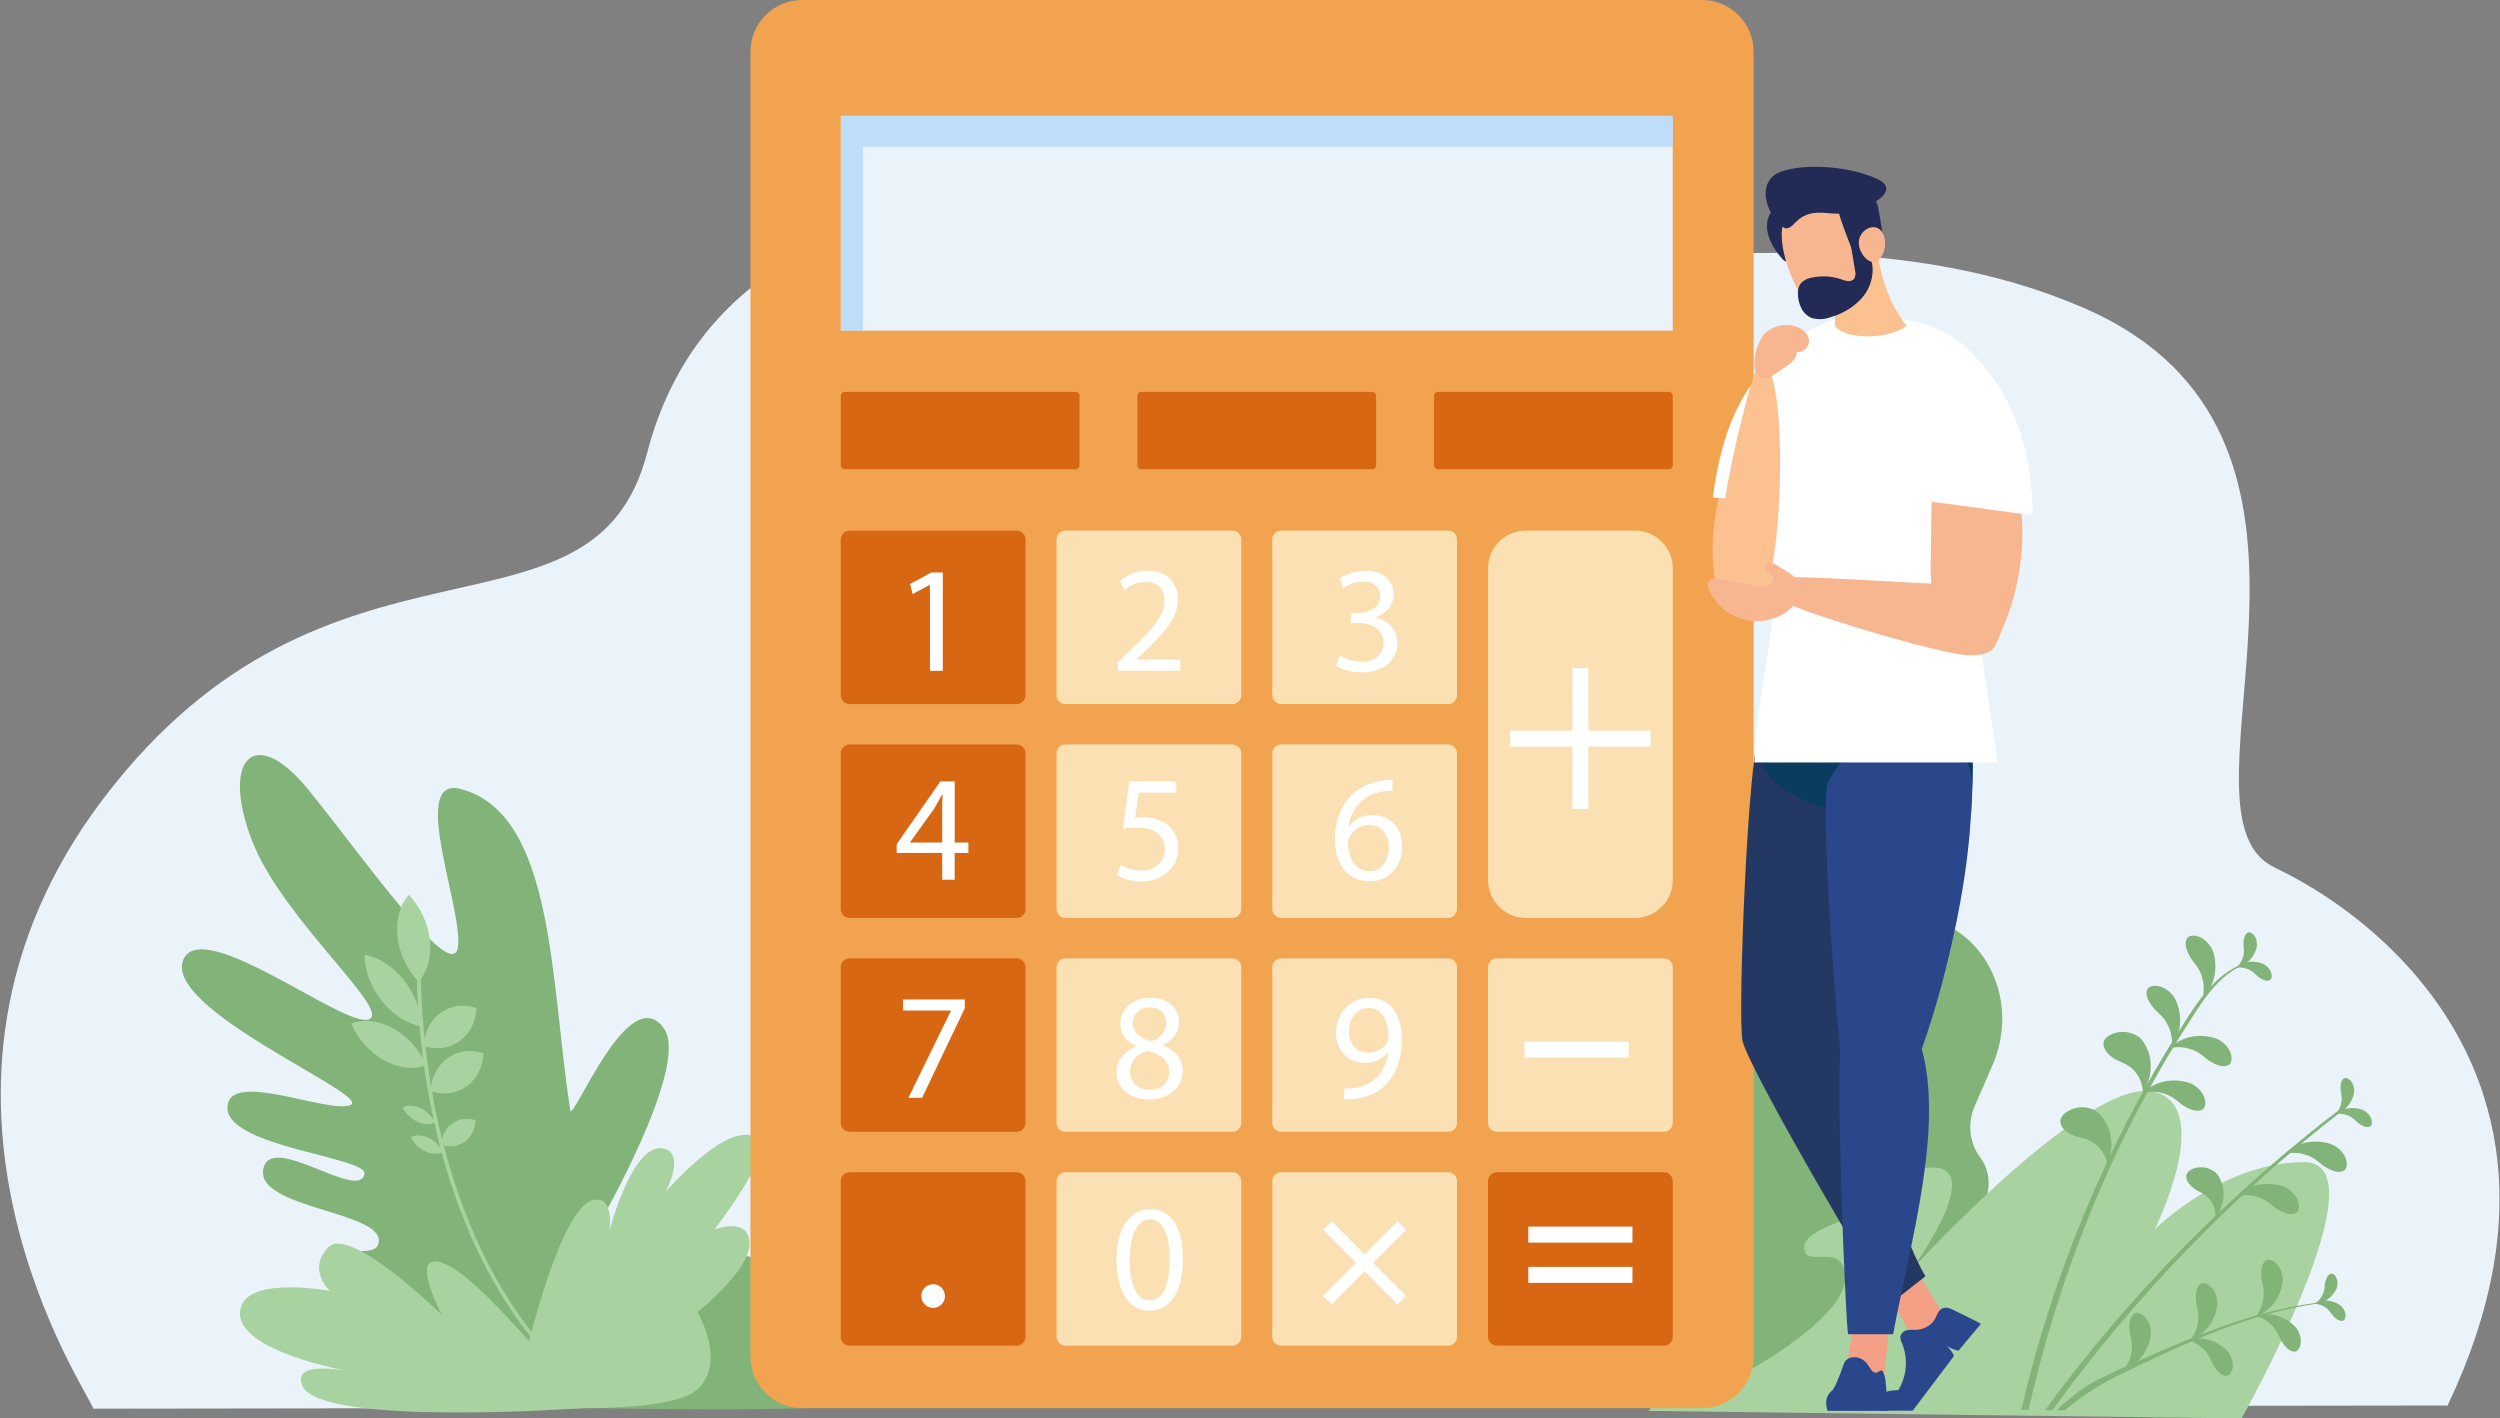 <svg width="423" height="240" viewBox="0 0 423 240" fill="none" xmlns="http://www.w3.org/2000/svg">
<rect x="0" y="0" width="423" height="240" fill="#808080" stroke="none"/>
<path d="M418.916 225.993C418.856 226.172 418.796 226.351 418.737 226.545C418.215 228.097 417.634 229.664 416.992 231.261C416.903 231.484 416.813 231.708 416.724 231.932C415.949 233.842 415.099 235.767 414.159 237.737C414.145 237.767 414.145 237.782 414.13 237.811L15.762 238.349C15.851 236.752 -20.619 185.212 17.551 135.044C55.721 84.876 100.347 111.915 109.501 76.61C111.484 68.984 114.66 62.553 118.746 57.211C118.954 56.928 119.178 56.644 119.402 56.361C119.968 55.644 120.565 54.943 121.176 54.272C121.34 54.078 121.519 53.898 121.683 53.705C123.219 52.033 124.874 50.481 126.588 49.064C126.931 48.78 127.289 48.497 127.647 48.213C148.849 31.62 182.173 32.336 205.985 42.2C237.609 55.316 295.475 32.515 344.932 49.168C345.752 49.437 346.572 49.735 347.377 50.034C349.092 50.66 350.792 51.332 352.476 52.063C356.159 53.645 359.365 55.45 362.168 57.435C362.57 57.718 362.958 58.002 363.346 58.285C397.609 84.16 367.148 138.386 384.846 146.773C395.954 152.04 412.34 163.858 419.423 183.033C419.512 183.272 419.602 183.525 419.691 183.764C419.781 184.033 419.885 184.316 419.974 184.585C420.064 184.839 420.138 185.077 420.213 185.331C423.806 196.507 424.239 209.997 418.916 225.993Z" fill="#EBF3FA"/>
<path d="M101.574 206.72C101.574 206.72 116.671 180.412 112.397 174.115C106.494 165.412 96.835 190.205 96.477 187.857C93.094 165.691 93.802 137.735 77.985 133.499C68.993 131.091 78.579 154.38 77.463 160.378C76.347 166.376 61.388 144.957 52.178 133.624C42.967 122.292 37.324 128.544 42.664 142.293C47.827 155.588 66.535 171.167 62.347 172.5C58.16 173.833 34.677 155.318 31.138 162.138C26.799 170.507 62.97 185.28 59.341 186.945C55.711 188.611 38.481 180.777 38.481 187.445C38.481 194.112 62.298 195.776 61.672 198.658C60.668 203.327 45.713 191.376 44.543 197.852C43.347 204.477 64.846 204.98 64.096 210.161C63.663 213.138 58.249 210.02 57.27 214.113C55.037 223.448 88.918 236.526 88.918 236.526L101.574 206.72Z" fill="#82B378"/>
<path d="M126.909 212.675C132.053 215.085 130.661 221.068 130.661 221.068C130.661 221.068 144.606 210.179 149.819 216.535C155.033 222.89 152.293 235.347 146.178 237.373C140.064 239.399 86.882 237.978 86.882 237.978C86.882 237.978 122.283 210.509 126.909 212.675Z" fill="#82B378"/>
<path d="M90.471 227.041L90.96 226.62C79.787 213.01 75.016 195.952 72.982 184.033C70.773 171.102 71.22 161.268 71.225 161.17L70.546 161.048C70.546 161.148 70.091 171.046 72.309 184.05C74.363 196.072 79.179 213.284 90.471 227.041Z" fill="#A8D29F"/>
<path d="M72.722 159.009C73.049 161.946 72.293 164.485 70.824 166.115C68.846 164.038 67.599 161.374 67.271 158.525C66.944 155.588 67.7 153.048 69.168 151.419C71.147 153.495 72.395 156.16 72.722 159.009Z" fill="#A8D29F"/>
<path d="M68.363 165.851C70.278 168.277 71.26 171.123 71.259 173.655C68.938 173.252 66.486 171.753 64.57 169.327C62.655 166.902 61.675 164.057 61.675 161.523C63.996 161.928 66.448 163.427 68.363 165.851Z" fill="#A8D29F"/>
<path d="M66.564 174.024C69.049 175.418 71.004 177.595 72.125 180.215C70.109 181.017 67.531 180.809 64.995 179.41C62.508 178.014 60.553 175.835 59.435 173.211C61.451 172.417 64.029 172.626 66.564 174.024Z" fill="#A8D29F"/>
<path d="M71.098 187.479C72.177 187.992 73.055 188.849 73.594 189.915C72.778 190.319 71.705 190.316 70.61 189.809C69.531 189.297 68.653 188.44 68.114 187.375C68.927 186.965 70.002 186.965 71.098 187.479Z" fill="#A8D29F"/>
<path d="M72.474 192.497C73.553 193.009 74.432 193.865 74.972 194.931C74.156 195.337 73.082 195.332 71.986 194.825C70.907 194.313 70.029 193.457 69.49 192.391C70.303 191.986 71.379 191.99 72.474 192.497Z" fill="#A8D29F"/>
<path d="M74.548 171.38C76.343 170.094 78.566 169.871 80.634 170.556C80.537 172.797 79.556 174.874 77.767 176.158C75.977 177.442 73.75 177.667 71.685 176.982C71.78 174.742 72.758 172.664 74.548 171.38Z" fill="#A8D29F"/>
<path d="M75.739 179.03C77.533 177.745 79.757 177.521 81.825 178.206C81.727 180.446 80.747 182.524 78.957 183.808C77.168 185.092 74.941 185.319 72.871 184.624C72.97 182.397 73.949 180.314 75.739 179.03Z" fill="#A8D29F"/>
<path d="M76.521 190.078C77.686 189.242 79.131 189.099 80.484 189.541C80.418 191.001 79.78 192.352 78.616 193.188C77.451 194.025 76.005 194.167 74.655 193.725C74.718 192.267 75.356 190.914 76.521 190.078Z" fill="#A8D29F"/>
<path d="M98.897 238.24C98.897 238.24 82.562 217.27 75.732 214.056C68.456 210.63 74.764 222.496 74.764 222.496C74.764 222.496 59.208 207.214 55.554 211.03C51.9 214.846 55.8 218.417 55.8 218.417C55.8 218.417 42.775 215.997 40.876 220.877C37.957 228.381 59.383 232.105 59.383 232.105C59.383 232.105 49.119 229.852 51.172 234.495C54.272 241.496 98.897 238.24 98.897 238.24Z" fill="#A8D29F"/>
<path d="M86.886 237.925C86.886 237.925 112.913 239.765 117.982 235.106C123.05 230.447 118.023 222.002 118.023 222.002C118.023 222.002 126.954 214.942 126.815 210.332C126.677 205.721 120.856 208.061 120.856 208.061C120.856 208.061 130.719 195.363 128.38 192.947C124.022 188.449 112.62 201.648 112.62 201.648C112.62 201.648 116.003 195.369 112.434 194.372C107.05 192.87 103.091 208.354 103.091 208.354C103.091 208.354 104.094 202.239 100.385 203.051C93.726 204.508 86.886 237.925 86.886 237.925Z" fill="#A8D29F"/>
<path d="M317.113 165.185L319.214 160.091C320.845 156.339 325.015 154.554 328.532 156.094C337.39 159.975 341.243 170.776 337.134 180.219L334.131 187.128C332.814 190.152 333.273 193.48 335.048 195.826C336.659 197.957 336.922 200.919 335.805 203.493L334.221 207.134C333.391 209.049 332.156 210.761 330.602 212.153C329.047 213.544 327.21 214.583 325.216 215.196C324.007 215.576 322.894 216.213 321.955 217.065C321.017 217.916 320.273 218.96 319.777 220.126L317.535 225.281C315.056 230.978 308.713 233.699 303.369 231.358L300.319 230.022C294.973 227.681 292.651 221.164 295.128 215.465C299.136 208.653 298.816 203.568 297.397 200.12C296.352 197.559 295.83 194.816 295.864 192.05C295.897 189.285 296.484 186.555 297.591 184.02L297.908 183.293C299.062 180.627 300.772 178.237 302.923 176.284C305.075 174.331 307.617 172.859 310.382 171.967C312.803 171.182 315.327 169.293 317.113 165.185Z" fill="#82B378"/>
<path d="M278.928 238.728C283.226 233.134 307.117 203.428 322.484 198.434C339.45 192.922 323.463 214.814 323.463 214.814C323.463 214.814 353.564 181.787 364.611 184.764C374.737 187.493 364.611 207.966 364.611 207.966C364.611 207.966 376.016 196.63 389.846 196.63C403.306 196.63 380.5 237.847 379.267 240L278.928 238.728Z" fill="#A8D29F"/>
<path d="M266.326 207.449C266.326 207.449 253.545 179.227 257.817 172.931C263.723 164.229 271.065 190.934 271.424 188.591C274.806 166.425 274.098 138.469 289.917 134.233C298.908 131.825 289.321 155.113 290.439 161.112C291.556 167.11 306.514 145.691 315.724 134.358C324.934 123.025 330.577 129.278 325.236 143.027C320.073 156.322 301.367 171.901 305.554 173.234C309.742 174.567 329.861 157.622 333.409 164.448C337.747 172.816 307.647 184.701 311.277 186.368C314.907 188.035 331.959 176.862 331.959 186.223C331.959 192.89 306.416 196.203 307.036 199.085C308.037 203.754 322.187 192.112 323.349 198.588C324.543 205.213 304.538 206.195 305.288 211.376C305.721 214.353 310.732 210.682 312.032 214.686C314.969 223.73 286.258 237.035 286.258 237.035L266.326 207.449Z" fill="#82B378"/>
<path d="M369.619 174.168C357.327 193.442 348.355 215.808 343.227 238.553L342.01 238.54C347.12 216.269 356.395 193.73 368.674 174.477C371.527 170.002 374.609 164.689 379.952 162.948C380.054 162.916 380.093 163.072 379.996 163.111C375.108 164.948 372.289 169.984 369.619 174.168Z" fill="#82B378"/>
<path d="M346.025 238.594C360.283 219.129 377.283 201.831 396.498 187.239C396.695 187.087 396.965 187.434 396.764 187.588C377.901 202.123 361.236 219.306 347.283 238.604L346.025 238.594Z" fill="#82B378"/>
<path d="M370.743 162.216C371.059 162.684 372.272 163.903 372.627 165.503C373.107 167.022 372.728 168.929 372.688 168.857C372.596 168.895 374.09 167.627 374.557 165.611C375.161 163.678 374.738 160.997 373.986 160.108C372.689 158.1 370.422 157.896 369.981 158.87C369.513 159.838 370.107 161.154 370.743 162.216Z" fill="#82B378"/>
<path d="M373.686 179.42C373.226 179.094 372.035 177.854 370.447 177.462C368.943 176.952 367.041 177.299 367.108 177.335C367.067 177.426 368.359 175.953 370.371 175.524C372.309 174.957 374.973 175.433 375.844 176.204C377.819 177.547 377.976 179.824 376.997 180.247C376.031 180.7 374.731 180.08 373.686 179.42Z" fill="#82B378"/>
<path d="M369.246 186.96C368.786 186.633 367.597 185.394 366.008 185.002C364.504 184.491 362.602 184.839 362.668 184.875C362.628 184.966 363.92 183.493 365.931 183.064C367.869 182.496 370.533 182.973 371.404 183.744C373.38 185.087 373.538 187.366 372.558 187.787C371.592 188.24 370.292 187.624 369.246 186.96Z" fill="#82B378"/>
<path d="M385.083 204.449C384.623 204.123 383.432 202.883 381.845 202.491C380.341 201.981 378.439 202.328 378.504 202.364C378.465 202.456 379.757 200.982 381.766 200.553C383.704 199.986 386.368 200.462 387.238 201.234C389.213 202.575 389.372 204.854 388.393 205.276C387.429 205.731 386.129 205.11 385.083 204.449Z" fill="#82B378"/>
<path d="M393.176 197.298C392.716 196.971 391.527 195.73 389.938 195.34C388.434 194.829 386.532 195.177 386.599 195.213C386.558 195.304 387.852 193.831 389.862 193.402C391.8 192.834 394.463 193.312 395.335 194.082C397.31 195.425 397.467 197.704 396.488 198.126C395.522 198.576 394.222 197.957 393.176 197.298Z" fill="#82B378"/>
<path d="M364.532 170.748C364.917 171.159 366.305 172.172 366.909 173.696C367.62 175.12 367.545 177.056 367.494 176.997C367.411 177.05 368.687 175.562 368.83 173.498C369.124 171.493 368.284 168.912 367.403 168.154C365.806 166.376 363.535 166.534 363.253 167.565C362.943 168.594 363.736 169.8 364.532 170.748Z" fill="#82B378"/>
<path d="M358.002 179.304C358.552 179.596 360.472 180.119 361.428 181.568C362.521 182.85 362.661 185.044 362.588 184.994C362.485 185.088 363.957 182.873 363.893 180.511C364.028 178.149 362.63 175.63 361.397 175.164C359.113 173.868 356.193 175.023 355.953 176.296C355.686 177.579 356.857 178.583 358.002 179.304Z" fill="#82B378"/>
<path d="M351.13 192.25C351.721 192.446 353.703 192.645 354.895 193.902C356.189 194.982 356.69 197.123 356.613 197.09C356.528 197.201 357.608 194.774 357.148 192.452C356.887 190.1 355.086 187.852 353.792 187.601C351.324 186.708 348.639 188.341 348.616 189.635C348.559 190.946 349.882 191.738 351.13 192.25Z" fill="#82B378"/>
<path d="M371.464 201.273C371.895 201.542 373.422 202.089 374.13 203.311C374.946 204.417 374.934 206.209 374.877 206.169C374.789 206.239 376.11 204.526 376.194 202.598C376.438 200.682 375.443 198.554 374.466 198.103C372.683 196.919 370.243 197.692 369.975 198.713C369.678 199.741 370.574 200.625 371.464 201.273Z" fill="#82B378"/>
<path d="M382.052 165.248C381.794 165.034 381.143 164.25 380.222 163.943C379.354 163.574 378.214 163.693 378.251 163.721C378.223 163.773 379.052 162.958 380.264 162.793C381.435 162.543 382.99 162.941 383.473 163.436C384.582 164.317 384.576 165.672 383.979 165.883C383.382 166.093 382.643 165.684 382.052 165.248Z" fill="#82B378"/>
<path d="M379.585 159.745C379.597 160.081 379.82 161.076 379.494 161.993C379.254 162.906 378.464 163.74 378.466 163.694C378.407 163.683 379.557 163.531 380.424 162.66C381.337 161.882 381.97 160.402 381.874 159.723C381.858 158.304 380.784 157.48 380.256 157.829C379.727 158.179 379.601 159.011 379.585 159.745Z" fill="#82B378"/>
<path d="M399.003 190.01C398.746 189.796 398.096 189.012 397.173 188.705C396.305 188.338 395.167 188.455 395.202 188.483C395.175 188.535 396.003 187.721 397.217 187.557C398.388 187.305 399.943 187.703 400.424 188.199C401.534 189.079 401.529 190.434 400.93 190.646C400.331 190.858 399.594 190.447 399.003 190.01Z" fill="#82B378"/>
<path d="M396.029 184.459C396.067 184.785 396.37 185.764 396.12 186.707C395.957 187.637 395.238 188.532 395.235 188.487C395.176 188.487 396.308 188.227 397.104 187.296C397.951 186.446 398.463 184.919 398.311 184.245C398.177 182.831 397.04 182.1 396.543 182.49C396.045 182.88 395.99 183.725 396.029 184.459Z" fill="#82B378"/>
<path d="M382.641 216.424C382.722 216.941 383.259 218.442 382.928 219.925C382.732 221.393 381.669 222.83 381.66 222.759C381.569 222.759 383.319 222.284 384.502 220.78C385.768 219.398 386.47 216.984 386.189 215.941C385.89 213.744 384.068 212.679 383.318 213.318C382.567 213.958 382.525 215.281 382.641 216.424Z" fill="#82B378"/>
<path d="M371.576 220.398C371.658 220.915 372.194 222.416 371.863 223.899C371.667 225.367 370.604 226.806 370.596 226.734C370.504 226.734 372.255 226.258 373.437 224.754C374.703 223.373 375.405 220.957 375.124 219.915C374.826 217.719 373.004 216.652 372.253 217.292C371.503 217.931 371.46 219.256 371.576 220.398Z" fill="#82B378"/>
<path d="M360.334 225.427C360.416 225.943 360.952 227.445 360.621 228.928C360.426 230.396 359.36 231.834 359.354 231.762C359.262 231.762 361.011 231.287 362.196 229.781C363.461 228.401 364.153 225.985 363.881 224.943C363.584 222.747 361.76 221.68 361.011 222.32C360.262 222.959 360.218 224.284 360.334 225.427Z" fill="#82B378"/>
<path d="M385.942 226.796C385.714 226.368 385.275 224.962 384.206 224.055C383.249 223.088 381.661 222.62 381.696 222.677C381.63 222.731 383.182 222.098 384.891 222.543C386.593 222.853 388.451 224.24 388.824 225.165C389.826 226.951 389.079 228.753 388.172 228.706C387.265 228.659 386.492 227.703 385.942 226.796Z" fill="#82B378"/>
<path d="M374.433 230.883C374.206 230.457 373.767 229.049 372.699 228.142C371.739 227.175 370.152 226.706 370.186 226.763C370.121 226.819 371.674 226.186 373.382 226.631C375.083 226.94 376.943 228.328 377.315 229.253C378.318 231.039 377.571 232.842 376.663 232.793C375.743 232.765 374.984 231.79 374.433 230.883Z" fill="#82B378"/>
<path d="M394.706 222.589C394.507 222.351 394.046 221.526 393.256 221.098C392.527 220.617 391.462 220.534 391.497 220.565C391.465 220.609 392.356 220.005 393.488 220.059C394.595 220.026 395.946 220.651 396.302 221.183C397.166 222.172 396.935 223.405 396.356 223.493C395.776 223.581 395.174 223.085 394.706 222.589Z" fill="#82B378"/>
<path d="M393.379 217.16C393.333 217.467 393.379 218.413 392.921 219.193C392.55 219.984 391.692 220.612 391.7 220.57C391.648 220.55 392.723 220.597 393.658 219.958C394.619 219.402 395.444 218.164 395.47 217.521C395.692 216.224 394.85 215.294 394.312 215.524C393.774 215.754 393.514 216.498 393.379 217.16Z" fill="#82B378"/>
<path d="M393.95 220.229C390.408 220.561 386.899 221.189 383.461 222.105C377.182 223.756 371.143 226.193 365.2 228.784C362.278 230.058 359.339 231.314 356.472 232.71C355.133 233.363 353.784 234.015 352.549 234.854C350.885 235.981 348.288 238.24 347.981 238.598L349.347 238.638C350.278 237.878 353.701 234.988 358.453 232.699C369.709 227.275 381.409 221.712 393.967 220.332C393.979 220.329 393.99 220.321 393.998 220.31C394.005 220.299 394.008 220.286 394.006 220.273C394.004 220.26 393.997 220.248 393.987 220.24C393.976 220.232 393.963 220.228 393.95 220.229Z" fill="#82B378"/>
<path d="M287.976 0H135.717C130.892 0 126.98 3.912 126.98 8.737V229.519C126.98 234.345 130.892 238.257 135.717 238.257H287.976C292.801 238.257 296.713 234.345 296.713 229.519V8.737C296.713 3.912 292.801 0 287.976 0Z" fill="#F1A34F"/>
<path d="M283.029 19.595H142.261V55.941H283.029V19.595Z" fill="#EBF3FA"/>
<g style="mix-blend-mode:multiply" opacity="0.5">
<path d="M145.997 24.829H283.029V19.595H142.263V55.943H145.997V24.829Z" fill="#91C8F8"/>
</g>
<path d="M181.981 66.309H142.933C142.562 66.309 142.261 66.61 142.261 66.981V78.732C142.261 79.103 142.562 79.404 142.933 79.404H181.981C182.352 79.404 182.653 79.103 182.653 78.732V66.981C182.653 66.61 182.352 66.309 181.981 66.309Z" fill="#D86713"/>
<path d="M232.17 66.309H193.123C192.751 66.309 192.45 66.61 192.45 66.981V78.732C192.45 79.103 192.751 79.404 193.123 79.404H232.17C232.541 79.404 232.842 79.103 232.842 78.732V66.981C232.842 66.61 232.541 66.309 232.17 66.309Z" fill="#D86713"/>
<path d="M282.357 66.309H243.31C242.939 66.309 242.638 66.61 242.638 66.981V78.732C242.638 79.103 242.939 79.404 243.31 79.404H282.357C282.729 79.404 283.029 79.103 283.029 78.732V66.981C283.029 66.61 282.729 66.309 282.357 66.309Z" fill="#D86713"/>
<path d="M172.013 89.773H143.767C142.935 89.773 142.261 90.447 142.261 91.278V117.622C142.261 118.454 142.935 119.128 143.767 119.128H172.013C172.845 119.128 173.519 118.454 173.519 117.622V91.278C173.519 90.447 172.845 89.773 172.013 89.773Z" fill="#D86713"/>
<path d="M208.517 89.773H180.271C179.44 89.773 178.765 90.447 178.765 91.278V117.622C178.765 118.454 179.44 119.128 180.271 119.128H208.517C209.349 119.128 210.023 118.454 210.023 117.622V91.278C210.023 90.447 209.349 89.773 208.517 89.773Z" fill="#FAE0B2"/>
<path d="M245.02 89.773H216.774C215.942 89.773 215.268 90.447 215.268 91.278V117.622C215.268 118.454 215.942 119.128 216.774 119.128H245.02C245.852 119.128 246.526 118.454 246.526 117.622V91.278C246.526 90.447 245.852 89.773 245.02 89.773Z" fill="#FAE0B2"/>
<path d="M172.013 125.962H143.767C142.935 125.962 142.261 126.636 142.261 127.468V153.812C142.261 154.643 142.935 155.318 143.767 155.318H172.013C172.845 155.318 173.519 154.643 173.519 153.812V127.468C173.519 126.636 172.845 125.962 172.013 125.962Z" fill="#D86713"/>
<path d="M208.517 125.962H180.271C179.44 125.962 178.765 126.636 178.765 127.468V153.812C178.765 154.643 179.44 155.318 180.271 155.318H208.517C209.349 155.318 210.023 154.643 210.023 153.812V127.468C210.023 126.636 209.349 125.962 208.517 125.962Z" fill="#FAE0B2"/>
<path d="M245.02 125.962H216.774C215.942 125.962 215.268 126.636 215.268 127.468V153.812C215.268 154.643 215.942 155.318 216.774 155.318H245.02C245.852 155.318 246.526 154.643 246.526 153.812V127.468C246.526 126.636 245.852 125.962 245.02 125.962Z" fill="#FAE0B2"/>
<path d="M276.662 89.773H258.144C256.453 89.777 254.833 90.452 253.64 91.65C252.448 92.848 251.779 94.47 251.782 96.161V148.926C251.779 150.616 252.447 152.239 253.64 153.437C254.833 154.635 256.453 155.311 258.144 155.316H276.666C278.356 155.311 279.976 154.635 281.169 153.437C282.362 152.239 283.03 150.616 283.028 148.926V96.161C283.03 94.47 282.361 92.847 281.168 91.649C279.974 90.451 278.353 89.776 276.662 89.773Z" fill="#FAE0B2"/>
<path d="M172.013 162.149H143.767C142.935 162.149 142.261 162.823 142.261 163.655V189.999C142.261 190.831 142.935 191.505 143.767 191.505H172.013C172.845 191.505 173.519 190.831 173.519 189.999V163.655C173.519 162.823 172.845 162.149 172.013 162.149Z" fill="#D86713"/>
<path d="M208.517 162.149H180.271C179.44 162.149 178.765 162.823 178.765 163.655V189.999C178.765 190.831 179.44 191.505 180.271 191.505H208.517C209.349 191.505 210.023 190.831 210.023 189.999V163.655C210.023 162.823 209.349 162.149 208.517 162.149Z" fill="#FAE0B2"/>
<path d="M245.02 162.149H216.774C215.942 162.149 215.268 162.823 215.268 163.655V189.999C215.268 190.831 215.942 191.505 216.774 191.505H245.02C245.852 191.505 246.526 190.831 246.526 189.999V163.655C246.526 162.823 245.852 162.149 245.02 162.149Z" fill="#FAE0B2"/>
<path d="M281.524 162.149H253.278C252.446 162.149 251.772 162.823 251.772 163.655V189.999C251.772 190.831 252.446 191.505 253.278 191.505H281.524C282.355 191.505 283.03 190.831 283.03 189.999V163.655C283.03 162.823 282.355 162.149 281.524 162.149Z" fill="#FAE0B2"/>
<path d="M172.013 198.338H143.767C142.935 198.338 142.261 199.012 142.261 199.844V226.186C142.261 227.018 142.935 227.692 143.767 227.692H172.013C172.845 227.692 173.519 227.018 173.519 226.186V199.844C173.519 199.012 172.845 198.338 172.013 198.338Z" fill="#D86713"/>
<path d="M208.517 198.338H180.271C179.44 198.338 178.765 199.012 178.765 199.844V226.186C178.765 227.018 179.44 227.692 180.271 227.692H208.517C209.349 227.692 210.023 227.018 210.023 226.186V199.844C210.023 199.012 209.349 198.338 208.517 198.338Z" fill="#FAE0B2"/>
<path d="M245.02 198.338H216.774C215.942 198.338 215.268 199.012 215.268 199.844V226.186C215.268 227.018 215.942 227.692 216.774 227.692H245.02C245.852 227.692 246.526 227.018 246.526 226.186V199.844C246.526 199.012 245.852 198.338 245.02 198.338Z" fill="#FAE0B2"/>
<path d="M281.524 198.338H253.278C252.446 198.338 251.772 199.012 251.772 199.844V226.186C251.772 227.018 252.446 227.692 253.278 227.692H281.524C282.355 227.692 283.03 227.018 283.03 226.186V199.844C283.03 199.012 282.355 198.338 281.524 198.338Z" fill="#D86713"/>
<path d="M163.243 169.115V170.598L156.023 185.745H153.706L160.897 171.033V170.978H152.788V169.11L163.243 169.115Z" fill="white"/>
<path d="M188.922 181.523C188.922 179.425 190.171 177.942 192.212 177.071L192.186 176.995C190.351 176.125 189.56 174.693 189.56 173.259C189.56 170.624 191.778 168.833 194.685 168.833C197.899 168.833 199.504 170.854 199.504 172.926C199.504 174.334 198.816 175.843 196.777 176.817V176.892C198.842 177.707 200.118 179.176 200.118 181.192C200.118 184.083 197.643 186.027 194.481 186.027C191.013 186.027 188.922 183.954 188.922 181.523ZM197.847 181.422C197.847 179.401 196.445 178.429 194.201 177.789C192.263 178.352 191.217 179.631 191.217 181.215C191.14 182.903 192.416 184.388 194.532 184.388C196.547 184.389 197.847 183.135 197.847 181.419V181.422ZM191.677 173.102C191.677 174.766 192.927 175.662 194.839 176.172C196.266 175.683 197.362 174.663 197.362 173.154C197.362 171.823 196.573 170.442 194.558 170.442C192.697 170.445 191.677 171.673 191.677 173.099V173.102Z" fill="white"/>
<path d="M200.142 212.994C200.142 218.649 198.051 221.771 194.38 221.771C191.141 221.771 188.948 218.727 188.897 213.224C188.897 207.647 191.294 204.578 194.659 204.578C198.154 204.583 200.142 207.699 200.142 212.994ZM191.141 213.251C191.141 217.575 192.467 220.03 194.508 220.03C196.801 220.03 197.899 217.345 197.899 213.097C197.899 209.004 196.853 206.317 194.532 206.317C192.565 206.317 191.141 208.722 191.141 213.251Z" fill="white"/>
<path d="M227.454 184.159C227.943 184.21 228.5 184.159 229.265 184.083C230.561 183.921 231.774 183.358 232.733 182.471C233.829 181.473 234.62 180.014 234.926 178.044H234.849C233.932 179.169 232.606 179.838 230.948 179.838C227.965 179.838 226.054 177.587 226.054 174.747C226.054 171.6 228.324 168.836 231.715 168.836C235.107 168.836 237.198 171.6 237.198 175.851C237.198 179.51 235.973 182.07 234.342 183.655C233.066 184.91 231.307 185.676 229.523 185.882C228.84 185.993 228.147 186.035 227.456 186.009L227.454 184.159ZM228.27 174.59C228.27 176.662 229.519 178.12 231.457 178.12C232.961 178.12 234.134 177.38 234.72 176.381C234.865 176.135 234.935 175.851 234.924 175.566C234.924 172.725 233.878 170.551 231.534 170.551C229.622 170.548 228.271 172.236 228.271 174.59H228.27Z" fill="white"/>
<path d="M159.418 148.848V144.319H151.718V142.835L159.113 132.216H161.534V142.554H163.854V144.319H161.532V148.848H159.418ZM159.418 142.554V137.007C159.418 136.137 159.444 135.267 159.495 134.397H159.418C158.909 135.376 158.5 136.086 158.041 136.853L153.988 142.508V142.559L159.418 142.554Z" fill="white"/>
<path d="M199.021 134.11H192.698L192.06 138.383C192.508 138.315 192.96 138.281 193.412 138.282C194.687 138.282 195.962 138.562 196.982 139.177C198.287 139.919 199.354 141.352 199.354 143.45C199.354 146.699 196.778 149.13 193.182 149.13C191.372 149.13 189.842 148.618 189.052 148.105L189.613 146.392C190.699 146.991 191.917 147.307 193.156 147.312C195.277 147.312 197.083 145.931 197.083 143.706C197.058 141.556 195.629 140.021 192.315 140.021C191.547 140.029 190.781 140.089 190.021 140.2L191.091 132.216H199.021V134.11Z" fill="white"/>
<path d="M235.614 133.804C235.051 133.779 234.488 133.813 233.932 133.906C230.413 134.494 228.549 137.078 228.169 139.817H228.245C228.716 139.206 229.324 138.715 230.019 138.381C230.714 138.048 231.478 137.882 232.249 137.897C235.185 137.897 237.247 140.017 237.247 143.27C237.247 146.314 235.182 149.13 231.74 149.13C228.195 149.13 225.867 146.366 225.867 142.042C225.867 138.768 227.04 136.184 228.673 134.546C230.05 133.189 231.885 132.345 233.976 132.089C234.516 132.005 235.061 131.962 235.608 131.962L235.614 133.804ZM234.978 143.397C234.978 141.019 233.625 139.587 231.552 139.587C230.201 139.587 228.952 140.43 228.34 141.632C228.165 141.936 228.077 142.281 228.084 142.631C228.134 145.368 229.389 147.389 231.732 147.389C233.674 147.389 234.979 145.777 234.979 143.397H234.978Z" fill="white"/>
<path d="M157.352 98.955H157.302L154.421 100.517L153.987 98.802L157.607 96.858H159.52V113.497H157.352V98.955Z" fill="white"/>
<path d="M189.127 113.489V112.107L190.886 110.393C195.127 106.35 197.031 104.194 197.057 101.693C197.057 100.004 196.242 98.443 193.767 98.443C192.263 98.443 191.013 99.212 190.248 99.851L189.535 98.265C190.85 97.165 192.512 96.567 194.227 96.575C197.796 96.575 199.3 99.032 199.3 101.412C199.3 104.482 197.082 106.959 193.591 110.342L192.264 111.569V111.621H199.71V113.489H189.127Z" fill="white"/>
<path d="M226.691 110.905C227.803 111.567 229.067 111.928 230.361 111.954C233.244 111.954 234.136 110.111 234.113 108.729C234.089 106.401 231.992 105.403 229.829 105.403H228.58V103.714H229.829C231.461 103.714 233.528 102.871 233.528 100.9C233.528 99.571 232.686 98.393 230.621 98.393C229.294 98.393 228.01 98.982 227.306 99.493L226.718 97.861C227.586 97.222 229.268 96.581 231.053 96.581C234.315 96.581 235.797 98.525 235.797 100.546C235.797 102.261 234.777 103.719 232.736 104.461V104.514C234.777 104.921 236.435 106.458 236.435 108.786C236.435 111.447 234.369 113.775 230.391 113.775C228.529 113.775 226.898 113.187 226.081 112.649L226.691 110.905Z" fill="white"/>
<path d="M157.891 221.302C158.995 221.302 159.89 220.404 159.89 219.296C159.89 218.187 158.995 217.289 157.891 217.289C156.788 217.289 155.893 218.187 155.893 219.296C155.893 220.404 156.788 221.302 157.891 221.302Z" fill="white"/>
<path d="M279.276 123.603H268.754V113.045H266.048V123.603H255.528V126.318H266.048V136.875H268.754V126.318H279.276V123.603Z" fill="white"/>
<path d="M237.9 219.265L232.329 213.676L237.9 208.085L236.468 206.648L230.897 212.239L225.326 206.648L223.894 208.085L229.465 213.676L223.894 219.265L225.326 220.702L230.897 215.113L236.468 220.702L237.9 219.265Z" fill="white"/>
<path d="M275.561 176.25H257.941V178.958H275.561V176.25Z" fill="white"/>
<path d="M276.21 207.542H258.591V210.25H276.21V207.542Z" fill="white"/>
<path d="M276.21 214.358H258.591V217.066H276.21V214.358Z" fill="white"/>
<path d="M318.718 233.77C316.498 234.104 314.231 233.919 312.094 233.229C312.538 230.607 312.982 227.977 313.417 225.356C313.45 225.014 313.564 224.685 313.748 224.395C314.093 224.016 314.569 223.78 315.079 223.734C316.935 223.419 319.718 223.314 319.525 225.598C319.291 228.276 318.984 231.003 318.718 233.77Z" fill="#F4A086"/>
<path d="M329.35 223.282C327.815 224.915 325.92 226.166 323.816 226.937C322.584 224.571 321.347 222.204 320.104 219.838C319.847 219.487 319.737 219.049 319.797 218.618C319.857 218.187 320.083 217.797 320.427 217.53C321.694 216.127 323.824 214.303 325.05 216.264C326.51 218.595 327.914 220.959 329.35 223.282Z" fill="#F4A086"/>
<path fill-rule="evenodd" clip-rule="evenodd" d="M297.847 123.326C300.428 118.76 320.799 125.068 320.097 133.007C319.201 143.14 316.313 153.918 312.884 163.97C312.739 164.398 312.594 164.825 312.441 165.253C310.584 170.487 310.772 176.229 312.965 181.331C317.749 192.319 320.75 207.244 325.776 215.949L319.774 220.661C318.725 219.66 296.007 181.251 294.837 176.104C293.958 172.207 295.757 126.956 297.847 123.326Z" fill="#233862"/>
<path fill-rule="evenodd" clip-rule="evenodd" d="M333.497 137.767C333.36 140.13 327.317 138.622 325.018 138.622C306.051 138.622 295.08 132.458 297.701 123.745C300.396 114.798 317.37 116.242 326.236 119.123C328.14 119.744 330.924 120.349 332.231 122.132C334.126 124.738 333.997 129.272 333.497 137.767Z" fill="#0A3C5F"/>
<path d="M305.697 75.648C305.084 84.369 303.374 93.299 298.436 100.528C297.379 102.085 295.847 103.707 293.967 103.505C293.423 103.42 292.905 103.215 292.45 102.906C291.995 102.596 291.615 102.189 291.337 101.714C290.783 100.757 290.419 99.702 290.264 98.608C288.65 90.089 291.272 81.408 293.862 73.147C294.927 69.734 296.347 63.708 299.816 61.852C303.422 59.94 305.245 65.886 305.576 68.258C305.872 70.71 305.913 73.187 305.697 75.648Z" fill="#FBC191"/>
<path fill-rule="evenodd" clip-rule="evenodd" d="M306.117 63.224C305.948 61.779 305.561 60.085 304.222 59.456C302.882 58.827 301.293 59.763 300.188 60.747C293.532 66.717 291.007 75.147 289.805 84.199L305.763 85.183C306.833 77.91 306.953 70.528 306.117 63.224Z" fill="white"/>
<path fill-rule="evenodd" clip-rule="evenodd" d="M323.591 181.783C322.696 184.139 321.413 186.785 319.267 187.43C317.783 187.882 313.224 185.01 312.264 183.832C311.304 182.654 307.714 135.725 309.328 132.321C310.38 130.177 311.928 128.313 313.842 126.885C315.757 125.457 317.984 124.505 320.34 124.108C326.673 123.116 333.611 125.052 333.627 132.983C333.627 143.115 331.739 153.894 329.222 163.946C327.712 170.001 325.831 175.958 323.591 181.783Z" fill="#2B478B"/>
<path fill-rule="evenodd" clip-rule="evenodd" d="M311.659 175.345C313.975 170.706 321.51 167.036 324.567 175.571C329.472 189.286 323.268 209.866 320.316 225.743H312.7C312.28 224.299 310.377 177.927 311.659 175.345Z" fill="#2B478B"/>
<path fill-rule="evenodd" clip-rule="evenodd" d="M299.791 97.261C298.363 90.242 295.935 83.393 294.951 76.326C294.467 73.018 293.765 68.944 295.701 66.088C297.436 63.522 304.914 53.43 314.91 53.43C329.157 53.43 335.168 59.238 337.176 66.112C338.604 74.793 338.112 86.62 335.563 94.913C333.07 102.892 335.716 111.387 337.983 129.006H296.839C296.911 119.011 301.203 104.271 299.791 97.261Z" fill="white"/>
<path d="M297.822 61.126C296.725 61.126 288.383 93.533 291.546 98.656C293.159 101.238 295.846 101.286 298.226 99.979C301.534 98.18 302.929 61.126 297.822 61.126Z" fill="#FBC191"/>
<path d="M342.097 87.491C341.56 79.572 338.735 71.979 333.965 65.636C333.109 64.506 331.891 63.304 330.504 63.603C330.13 63.705 329.783 63.889 329.488 64.141C329.194 64.394 328.959 64.709 328.801 65.063C328.489 65.773 328.288 66.526 328.204 67.297C326.849 76.22 326.776 85.288 326.704 94.308C326.563 97.083 326.777 99.864 327.341 102.585C327.927 105.327 329.544 107.739 331.859 109.321C333.093 110.088 335.215 110.806 336.635 110.08C337.772 109.499 338.313 107.563 338.781 106.498C340.43 102.691 341.496 98.658 341.943 94.534C342.2 92.195 342.251 89.838 342.097 87.491Z" fill="#F7B690"/>
<path fill-rule="evenodd" clip-rule="evenodd" d="M328.785 62.933C329.132 61.529 329.729 59.916 331.125 59.544C332.521 59.173 334.86 60.859 335.812 62.045C341.589 69.242 343.88 77.979 343.928 87.2L326.325 84.82C326.193 77.448 327.02 70.091 328.785 62.933Z" fill="white"/>
<path d="M302.47 97.76C301.259 98.486 300.993 100.236 301.558 101.527C302.123 102.818 328.181 110.773 333.142 110.869C334.651 110.869 336.369 110.821 337.321 109.635C338.128 108.57 337.983 107.045 337.604 105.755C337.001 103.419 335.796 101.283 334.11 99.559C332.941 98.486 331.513 98.938 330.077 98.897C324.752 98.744 303.244 97.292 302.47 97.76Z" fill="#F7B690"/>
<path fill-rule="evenodd" clip-rule="evenodd" d="M301.615 43.854C302.236 44.547 302.785 44.217 302.583 43.321C301.921 40.465 301.736 40.03 302.535 37.198C302.97 35.633 303.18 35.471 302.43 35.117C299.953 33.939 296.5 38.15 301.615 43.854Z" fill="#222B56"/>
<path d="M310.861 43.442C311.837 39.134 315.096 38.125 316.992 39.158C318.202 47.226 319.412 50.808 322.599 55.204C318.67 57.721 311.966 57.254 310.498 55.204C310.457 54.559 310.352 45.669 310.861 43.442Z" fill="#FBC191"/>
<path d="M312.392 34.237C311.511 33.532 310.467 33.061 309.356 32.866C308.245 32.671 307.103 32.76 306.036 33.123C304.968 33.487 304.009 34.113 303.247 34.945C302.486 35.777 301.946 36.788 301.678 37.883C300.517 42.361 304.357 50.59 306.406 52.066C309.988 54.631 315.587 49.799 316.006 47.225C316.619 43.555 315.45 36.802 312.392 34.237Z" fill="#F7B690"/>
<path fill-rule="evenodd" clip-rule="evenodd" d="M313.877 45.798C313.943 46.027 313.963 46.267 313.936 46.504C313.908 46.741 313.833 46.97 313.716 47.177C313.58 47.322 313.412 47.433 313.226 47.5C313.039 47.568 312.839 47.59 312.643 47.565C312.252 47.508 311.87 47.402 311.505 47.25C309.902 46.703 308.179 46.611 306.527 46.984C305.763 47.093 305.068 47.487 304.583 48.089C304.27 48.636 304.14 49.27 304.212 49.896C304.241 50.688 304.442 51.464 304.801 52.171C305.158 52.889 305.754 53.46 306.487 53.785C307.545 54.108 308.681 54.069 309.714 53.672C311.623 53.146 313.361 52.131 314.756 50.727C315.447 50.023 315.988 49.188 316.349 48.27C316.709 47.352 316.881 46.372 316.854 45.386C316.795 44.406 316.502 43.454 315.999 42.611C315.591 41.86 314.939 41.271 314.151 40.941C312.925 40.481 313.183 41.53 313.296 42.264C313.506 43.458 313.691 44.644 313.877 45.798Z" fill="#222B56"/>
<path fill-rule="evenodd" clip-rule="evenodd" d="M311.084 35.721C311.036 36.415 314.311 44.87 314.521 44.724C315.328 44.2 315.925 41.498 317.563 41.304C318.087 41.231 318.87 41.433 318.684 40.392C317.53 33.785 317.877 34.067 316.57 33.696C313.723 32.889 311.181 34.503 311.084 35.721Z" fill="#222B56"/>
<path fill-rule="evenodd" clip-rule="evenodd" d="M317.483 30.211C311.384 27.484 302.3 27.791 300.041 29.767C296.685 32.736 300.71 38.569 302.203 38.642C302.889 38.642 303.381 38.045 303.865 37.561C306.14 35.261 308.762 36.165 310.803 36.149C314.425 36.117 322.686 32.535 317.483 30.211Z" fill="#222B56"/>
<path d="M318.799 40.021C319.103 41.078 318.987 42.211 318.476 43.184C317.008 45.927 314.442 43.103 314.507 41.022C314.58 38.537 317.96 37.19 318.799 40.021Z" fill="#F7B690"/>
<path fill-rule="evenodd" clip-rule="evenodd" d="M321.841 227.316C321.626 226.942 321.525 226.513 321.551 226.082C321.635 225.808 321.798 225.564 322.018 225.38C322.239 225.197 322.508 225.082 322.793 225.049C323.358 224.944 323.939 225.049 324.512 224.977C325.543 224.868 326.491 224.358 327.15 223.557C327.69 222.887 327.803 221.733 328.667 221.378C329.53 221.023 330.32 221.564 330.99 221.887C332.144 222.435 333.281 223.016 334.427 223.581C334.685 223.7 334.934 223.84 335.169 224L331.345 228.567C330.67 228.382 330.022 228.111 329.417 227.76C329.935 228.222 330.345 228.792 330.619 229.43L323.64 238.675L320.68 235.981C321.605 234.76 322.198 233.32 322.401 231.801C322.605 230.283 322.412 228.738 321.841 227.316Z" fill="#2B478B"/>
<path fill-rule="evenodd" clip-rule="evenodd" d="M319.735 235.327C320.821 235.184 321.92 235.163 323.011 235.263H323.188L323.616 238.683H318.21C317.922 238.392 317.742 238.01 317.702 237.602C317.63 236.481 318.67 235.577 319.735 235.327Z" fill="#2B478B"/>
<path fill-rule="evenodd" clip-rule="evenodd" d="M308.997 237.586C308.954 237.175 309.012 236.76 309.165 236.376C309.318 235.992 309.562 235.652 309.876 235.383C310.344 235.125 311.078 233.294 312.046 230.615C312.49 229.397 314.967 229.05 316.201 231.156C316.596 231.842 316.967 232.285 317.419 232.269C317.871 232.253 318.226 231.608 318.581 232.035C318.892 232.694 319.057 233.412 319.065 234.141C319.21 235.383 319.331 236.626 319.468 237.868C319.468 238.142 319.525 238.425 319.533 238.715H309.223C309.083 238.355 309.006 237.972 308.997 237.586Z" fill="#2B478B"/>
<path d="M300.462 95.557C299.89 95.186 298.954 94.912 298.679 95.557C298.627 95.754 298.634 95.962 298.7 96.154C298.766 96.347 298.888 96.515 299.051 96.638C299.379 96.88 299.654 97.188 299.857 97.542C299.935 97.88 299.881 98.236 299.705 98.536C299.53 98.836 299.247 99.057 298.913 99.155C298.233 99.329 297.519 99.312 296.848 99.107L291.281 97.978C290.475 97.816 289.531 97.743 289.119 98.413C289.014 98.674 288.971 98.956 288.995 99.236C289.019 99.517 289.109 99.787 289.257 100.027C290.257 102.136 292.049 103.766 294.243 104.563C296.437 105.36 298.857 105.261 300.979 104.286C302.27 103.741 303.35 102.789 304.052 101.576C305.884 98.171 302.891 97.098 300.462 95.557Z" fill="#F7B690"/>
<path d="M298.564 56.455C299.265 55.795 300.13 55.334 301.07 55.121C302.009 54.908 302.988 54.951 303.905 55.245C305.099 55.64 306.229 56.705 306.075 57.956C305.994 58.434 305.738 58.864 305.355 59.163C304.973 59.461 304.494 59.606 304.01 59.569C304.01 60.739 302.905 61.57 301.929 62.215L300.162 63.385C299.679 63.794 299.059 64.005 298.427 63.974C295.523 63.409 297.258 57.714 298.564 56.455Z" fill="#F7B690"/>
</svg>
